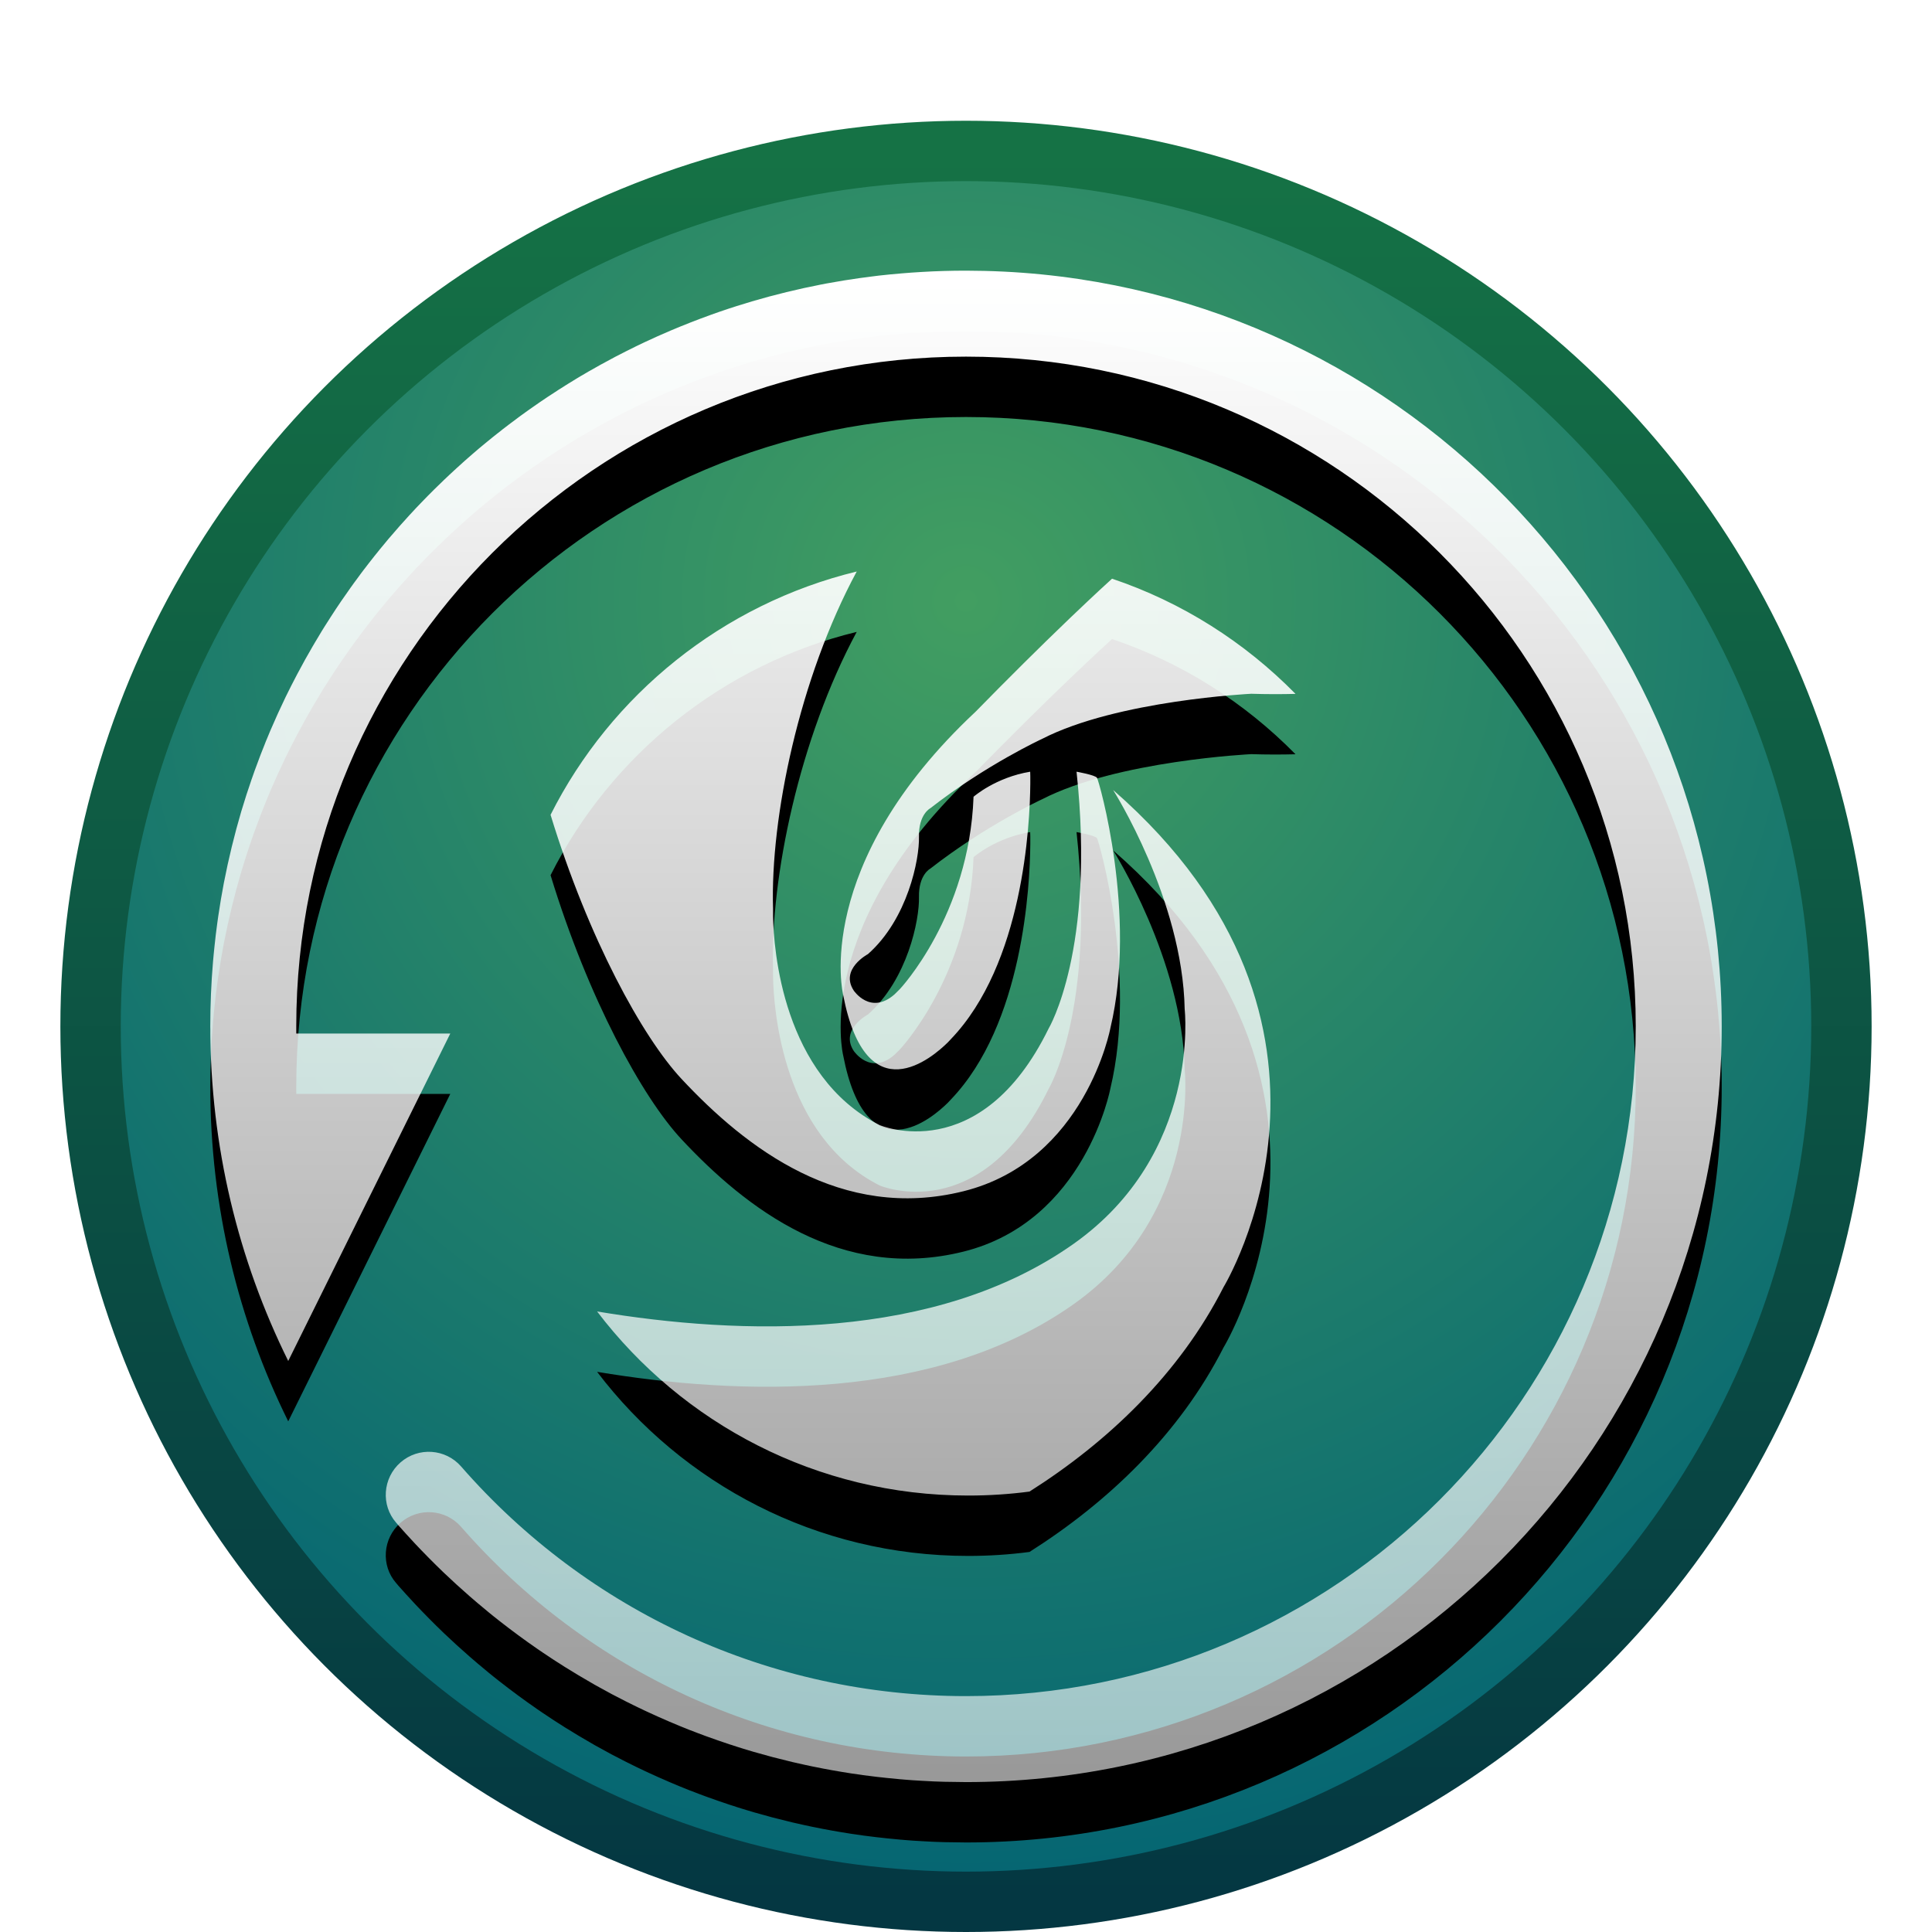 <svg xmlns="http://www.w3.org/2000/svg" xmlns:xlink="http://www.w3.org/1999/xlink" width="32" height="32" viewBox="0 0 32 32">
  <defs>
    <filter id="deepin-clone-a" width="135.7%" height="135.7%" x="-17.9%" y="-17.9%" filterUnits="objectBoundingBox">
      <feOffset dy="1" in="SourceAlpha" result="shadowOffsetOuter1"/>
      <feGaussianBlur in="shadowOffsetOuter1" result="shadowBlurOuter1" stdDeviation=".5"/>
      <feColorMatrix in="shadowBlurOuter1" result="shadowMatrixOuter1" values="0 0 0 0 0   0 0 0 0 0   0 0 0 0 0  0 0 0 0.15 0"/>
      <feMerge>
        <feMergeNode in="shadowMatrixOuter1"/>
        <feMergeNode in="SourceGraphic"/>
      </feMerge>
    </filter>
    <radialGradient id="deepin-clone-b" cx="50%" cy="25.629%" r="79.433%" fx="50%" fy="25.629%">
      <stop offset="0%" stop-color="#429E61"/>
      <stop offset="100%" stop-color="#006174"/>
    </radialGradient>
    <linearGradient id="deepin-clone-c" x1="50%" x2="50%" y1="0%" y2="100%">
      <stop offset="0%" stop-color="#157245"/>
      <stop offset="100%" stop-color="#043742"/>
    </linearGradient>
    <linearGradient id="deepin-clone-f" x1="50%" x2="50%" y1="0%" y2="100%">
      <stop offset="0%" stop-color="#FFF"/>
      <stop offset="100%" stop-color="#FFF" stop-opacity=".6"/>
    </linearGradient>
    <path id="deepin-clone-e" d="M12.517,0 L12.821,0.004 C19.593,0.165 25.034,5.706 25.034,12.517 C25.034,19.43 19.43,25.034 12.517,25.034 L12.517,25.034 L12.162,25.029 C12.044,25.026 11.928,25.021 11.811,25.014 L12.122,25.028 C12,25.024 11.878,25.018 11.756,25.011 L11.811,25.014 C11.693,25.008 11.576,25 11.459,24.99 L11.756,25.011 C11.638,25.004 11.52,24.995 11.403,24.985 L11.459,24.99 C11.345,24.98 11.231,24.969 11.118,24.957 L11.403,24.985 C11.284,24.974 11.166,24.962 11.048,24.948 L11.118,24.957 C11.013,24.945 10.909,24.932 10.805,24.918 L10.805,24.917 C10.746,24.91 10.686,24.901 10.626,24.892 C10.407,24.858 10.19,24.82 9.975,24.775 L10.031,24.787 C9.91,24.763 9.789,24.736 9.669,24.709 L9.975,24.775 C9.865,24.752 9.756,24.728 9.646,24.703 L9.646,24.703 L9.31,24.619 L9.31,24.619 L9.003,24.534 C8.881,24.498 8.76,24.461 8.639,24.422 L8.884,24.498 C8.79,24.47 8.696,24.44 8.603,24.409 L8.639,24.422 C8.551,24.393 8.463,24.363 8.375,24.332 L8.603,24.409 C8.474,24.367 8.346,24.322 8.218,24.276 L8.375,24.332 C8.257,24.291 8.14,24.248 8.024,24.203 L8.218,24.276 C8.129,24.243 8.04,24.21 7.952,24.175 L7.952,24.176 C7.714,24.082 7.478,23.981 7.246,23.873 L7.346,23.919 C7.249,23.875 7.153,23.83 7.058,23.784 L7.246,23.873 C7.131,23.82 7.016,23.764 6.902,23.707 L7.058,23.784 C6.943,23.728 6.828,23.67 6.715,23.611 L6.902,23.707 C6.818,23.665 6.734,23.621 6.65,23.577 L6.65,23.577 L6.369,23.423 L6.369,23.423 C6.188,23.32 6.015,23.216 5.844,23.109 L5.917,23.155 C5.835,23.104 5.754,23.052 5.673,22.999 L5.844,23.109 C5.756,23.053 5.669,22.997 5.582,22.939 L5.673,22.999 C5.59,22.945 5.508,22.89 5.426,22.834 L5.582,22.939 C5.471,22.865 5.361,22.789 5.253,22.712 L5.253,22.712 C5.038,22.558 4.827,22.398 4.622,22.231 L4.809,22.38 C4.733,22.321 4.658,22.261 4.584,22.2 L4.622,22.231 C4.547,22.17 4.473,22.108 4.4,22.046 L4.584,22.2 C4.487,22.12 4.391,22.039 4.296,21.956 L4.296,21.956 C4.15,21.829 4.007,21.698 3.866,21.564 C3.7,21.404 3.537,21.24 3.38,21.072 L3.507,21.206 C3.438,21.135 3.37,21.062 3.303,20.989 L3.38,21.072 C3.288,20.974 3.198,20.874 3.109,20.774 L3.109,20.773 C3.099,20.762 3.088,20.75 3.078,20.737 C2.824,20.447 2.855,19.997 3.151,19.739 C3.447,19.48 3.897,19.511 4.155,19.807 C6.25,22.207 9.269,23.61 12.517,23.61 C18.644,23.61 23.61,18.644 23.61,12.517 C23.61,6.39 18.644,1.424 12.517,1.424 C6.39,1.424 1.424,6.39 1.424,12.517 C1.424,12.557 1.424,12.596 1.424,12.636 L3.975,12.636 L1.291,18.059 C0.464,16.388 0,14.507 0,12.517 L0.001,12.635 L0.001,12.573 L0,12.517 C0,12.157 0.015,11.8 0.045,11.447 C0.052,11.361 0.061,11.275 0.07,11.189 C0.083,11.059 0.099,10.928 0.117,10.798 C0.122,10.763 0.127,10.727 0.132,10.692 C0.159,10.506 0.19,10.323 0.225,10.14 C0.303,9.739 0.399,9.344 0.513,8.957 C0.569,8.77 0.628,8.586 0.692,8.403 L0.659,8.498 C0.683,8.426 0.708,8.355 0.734,8.284 L0.734,8.284 C0.799,8.103 0.868,7.925 0.94,7.748 L0.896,7.856 C0.929,7.775 0.962,7.695 0.996,7.615 L0.996,7.615 C1.076,7.428 1.159,7.245 1.247,7.063 L1.247,7.063 C1.309,6.936 1.373,6.81 1.439,6.685 C1.526,6.519 1.618,6.355 1.713,6.193 L1.643,6.313 C1.688,6.234 1.734,6.156 1.781,6.078 L1.713,6.193 C1.762,6.109 1.813,6.025 1.864,5.941 L1.781,6.078 C1.831,5.994 1.883,5.911 1.935,5.828 L1.864,5.941 C1.906,5.875 1.947,5.809 1.99,5.743 L1.99,5.743 C2.105,5.563 2.226,5.387 2.35,5.214 L2.275,5.319 C2.327,5.246 2.379,5.173 2.432,5.101 L2.35,5.214 C2.406,5.136 2.463,5.06 2.52,4.983 L2.432,5.101 C2.477,5.04 2.522,4.981 2.567,4.921 L2.52,4.983 C2.576,4.909 2.633,4.836 2.69,4.763 L2.567,4.921 C2.629,4.84 2.692,4.761 2.755,4.681 L2.69,4.763 C2.745,4.693 2.801,4.624 2.858,4.555 L2.755,4.681 C2.819,4.603 2.883,4.524 2.948,4.447 L2.948,4.447 C3.073,4.3 3.201,4.155 3.332,4.013 L3.242,4.111 C3.298,4.049 3.355,3.988 3.412,3.928 L3.332,4.013 C3.387,3.954 3.443,3.894 3.5,3.836 L3.5,3.836 C3.636,3.694 3.776,3.556 3.919,3.42 L3.841,3.495 C3.897,3.441 3.953,3.388 4.01,3.335 L3.919,3.42 C3.999,3.345 4.079,3.271 4.161,3.197 L4.01,3.335 C4.08,3.27 4.151,3.206 4.222,3.143 L4.161,3.197 C4.219,3.145 4.278,3.093 4.337,3.042 L4.222,3.143 C4.301,3.073 4.381,3.004 4.461,2.937 L4.337,3.042 C4.41,2.979 4.484,2.916 4.559,2.855 L4.461,2.937 C4.528,2.88 4.596,2.824 4.665,2.769 L4.559,2.855 C4.645,2.784 4.731,2.715 4.819,2.646 L4.665,2.769 C4.735,2.712 4.806,2.656 4.878,2.6 L4.819,2.646 C4.883,2.596 4.948,2.546 5.014,2.497 L4.878,2.6 C4.959,2.538 5.041,2.477 5.123,2.416 L5.014,2.497 C5.098,2.434 5.184,2.371 5.27,2.31 L5.123,2.416 C5.193,2.365 5.263,2.314 5.334,2.265 L5.334,2.265 C5.5,2.148 5.669,2.036 5.84,1.927 L5.741,1.991 C5.811,1.946 5.882,1.901 5.953,1.857 L5.84,1.927 C5.925,1.874 6.011,1.821 6.097,1.769 L5.953,1.857 C6.04,1.803 6.129,1.75 6.217,1.698 L6.097,1.769 C6.166,1.728 6.235,1.688 6.304,1.648 L6.217,1.698 C6.301,1.65 6.385,1.602 6.47,1.555 L6.304,1.648 C6.394,1.597 6.485,1.546 6.576,1.497 L6.47,1.555 C6.551,1.51 6.633,1.466 6.715,1.423 L6.576,1.497 C6.664,1.449 6.753,1.403 6.843,1.357 L6.715,1.423 C6.786,1.386 6.857,1.35 6.928,1.314 L6.843,1.357 C6.923,1.316 7.003,1.276 7.084,1.237 L6.928,1.314 C7.017,1.27 7.106,1.226 7.196,1.184 L7.196,1.184 C7.337,1.118 7.479,1.054 7.623,0.993 C7.845,0.899 8.07,0.811 8.298,0.729 C8.483,0.662 8.671,0.6 8.86,0.543 L8.702,0.592 C8.792,0.563 8.881,0.536 8.972,0.509 L8.971,0.509 C9.349,0.398 9.734,0.304 10.125,0.228 L10.033,0.246 C10.091,0.235 10.15,0.223 10.208,0.212 L10.209,0.212 C10.304,0.195 10.401,0.178 10.497,0.162 C10.666,0.135 10.836,0.111 11.007,0.09 L10.954,0.097 C10.993,0.092 11.033,0.087 11.073,0.082 L11.072,0.082 C11.199,0.068 11.325,0.055 11.452,0.045 C11.56,0.036 11.667,0.028 11.775,0.022 C12.02,0.007 12.268,0 12.517,0 L12.517,0 Z M14.954,8.602 C19.428,12.502 16.783,16.835 16.783,16.835 C16.055,18.268 14.872,19.396 13.569,20.222 C13.236,20.266 12.897,20.288 12.552,20.288 C10.044,20.288 7.816,19.092 6.407,17.239 C8.781,17.635 12.007,17.738 14.296,16.121 C16.412,14.626 16.139,12.232 16.139,12.232 C16.104,10.411 14.954,8.602 14.954,8.602 Z M10.707,4.983 C9.757,6.745 9.275,9.058 9.321,10.565 L9.321,10.692 C9.331,11.231 9.477,13.336 11.086,14.152 C11.086,14.152 12.751,14.867 13.885,12.554 C13.885,12.554 14.665,11.249 14.348,8.299 C14.348,8.299 14.651,8.352 14.686,8.399 C14.72,8.445 15.356,10.67 14.909,12.543 C14.909,12.543 14.498,14.744 12.474,15.248 C10.451,15.751 8.874,14.533 7.804,13.386 C7.16,12.696 6.263,11.065 5.636,9.013 C6.639,7.022 8.484,5.524 10.707,4.983 Z M14.936,5.102 C16.096,5.492 17.133,6.153 17.975,7.01 C17.739,7.016 17.493,7.016 17.242,7.008 C17.242,7.008 15.024,7.115 13.78,7.754 C13.78,7.754 12.853,8.181 11.926,8.904 C11.926,8.904 11.729,9.005 11.738,9.378 C11.747,9.749 11.55,10.739 10.893,11.32 C10.893,11.32 10.424,11.568 10.658,11.924 C10.658,11.924 10.934,12.337 11.333,11.987 L11.421,11.9 C11.421,11.9 12.571,10.68 12.642,8.714 C12.642,8.714 13.005,8.394 13.58,8.299 L13.581,8.333 C13.581,8.344 13.581,8.357 13.582,8.373 L13.582,8.498 C13.576,9.185 13.464,11.48 12.266,12.729 C12.266,12.729 12.262,12.734 12.253,12.743 L12.217,12.781 C11.97,13.027 10.866,13.988 10.482,11.995 C10.482,11.995 9.954,9.851 12.677,7.304 C12.677,7.304 12.825,7.152 13.061,6.914 L13.475,6.5 C13.708,6.269 13.974,6.008 14.248,5.746 L14.524,5.484 C14.662,5.353 14.801,5.225 14.936,5.102 Z"/>
    <filter id="deepin-clone-d" width="104%" height="108%" x="-2%" y="-2%" filterUnits="objectBoundingBox">
      <feOffset dy="1" in="SourceAlpha" result="shadowOffsetOuter1"/>
      <feColorMatrix in="shadowOffsetOuter1" values="0 0 0 0 0   0 0 0 0 0   0 0 0 0 0  0 0 0 0.197 0"/>
    </filter>
  </defs>
  <g fill="none" fill-rule="evenodd" filter="url(#deepin-clone-a)" transform="translate(2 2)">
    <circle cx="14" cy="14" r="14.5" fill="url(#deepin-clone-b)" stroke="url(#deepin-clone-c)"/>
    <g fill-rule="nonzero" transform="translate(1.483 1.483)">
      <use fill="#000" filter="url(#deepin-clone-d)" xlink:href="#deepin-clone-e"/>
      <use fill="url(#deepin-clone-f)" xlink:href="#deepin-clone-e"/>
    </g>
  </g>
</svg>
